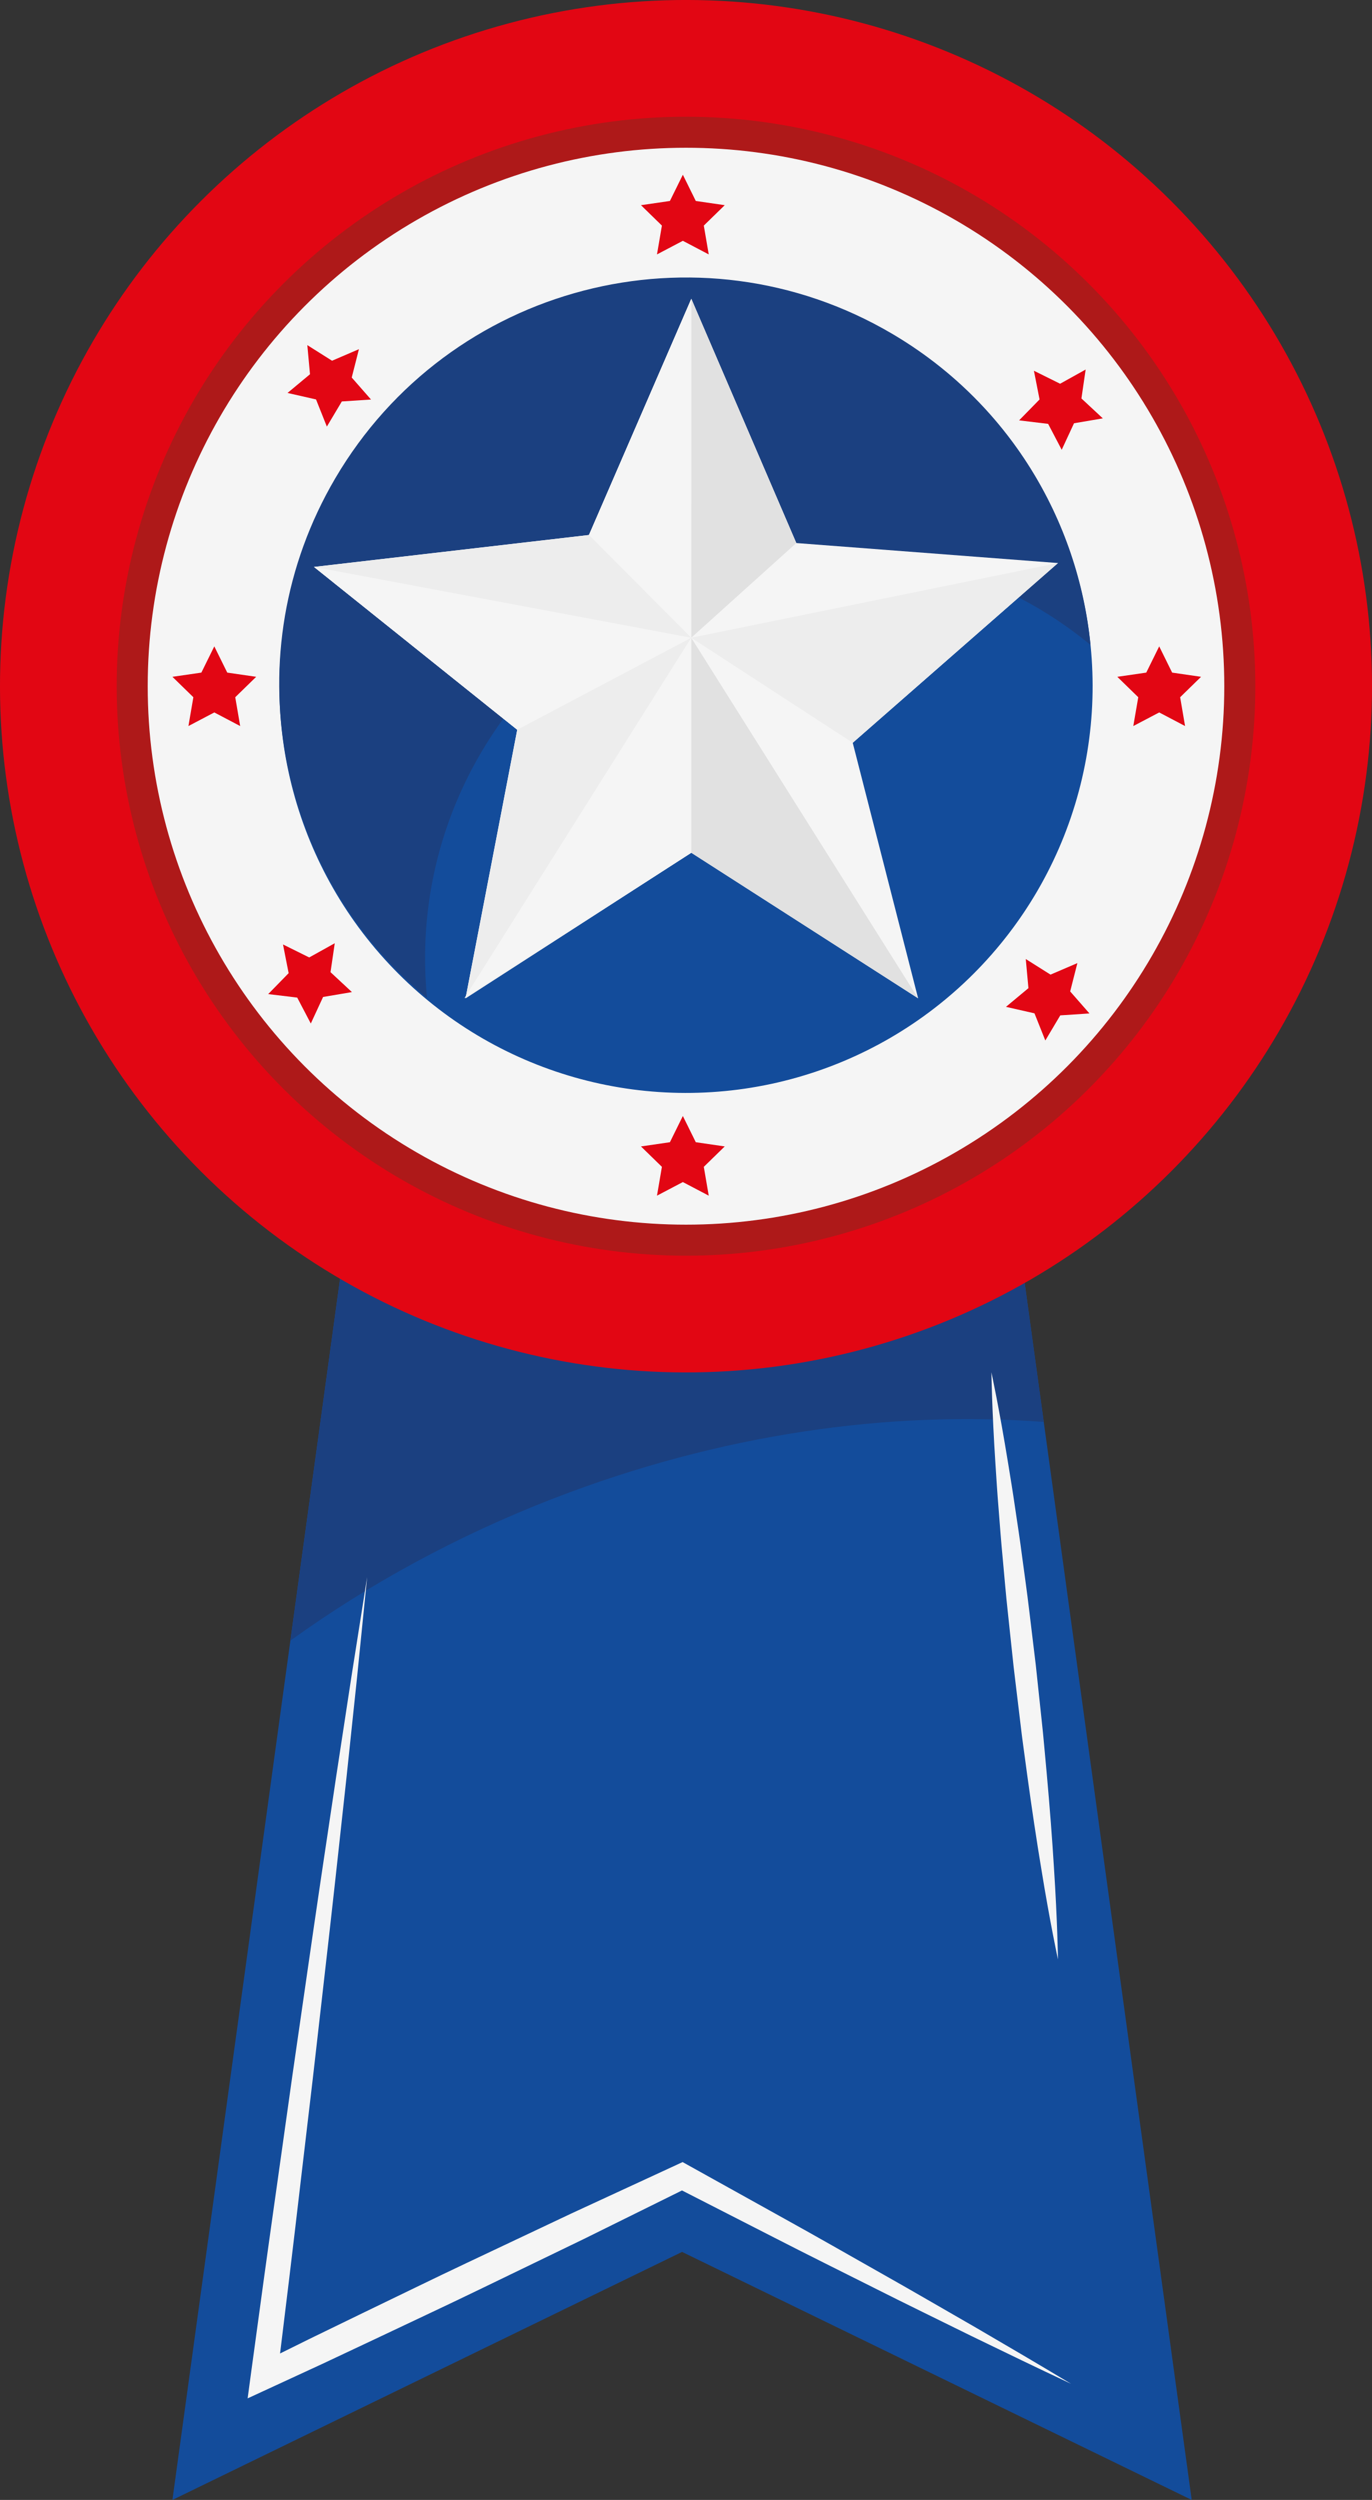 <svg xmlns="http://www.w3.org/2000/svg" width="592.9" height="1080" viewBox="0 0 592.9 1080"><rect x="0" y="0" width="592.9" height="1080" fill="#333333" stroke="none"/><g id="a"/><g id="b"><g id="c"><g id="d"><path d="M429.18 455H294.75 160.33L74.51 1080 294.75 972.85 514.99 1080 429.18 455z" fill="#134c9b"/><path d="M239.21 647.35c71.76-27.8 144.76-38.12 211.84-33.06L429.18 455H160.33l-34.85 253.79c33.7-24.32 71.87-45.23 113.73-61.45z" fill="#1b4080"/><circle cx="296.45" cy="296.45" r="296.45" transform="translate(-122.79 296.45) rotate(-45)" fill="#e20613"/><circle cx="296.45" cy="296.45" r="246.02" transform="translate(-122.79 296.45) rotate(-45)" fill="#ae1919"/><circle cx="296.45" cy="296.45" r="232.62" fill="#f5f5f5"/><circle cx="296.45" cy="296.45" r="175.71" transform="translate(-122.79 296.45) rotate(-45)" fill="#134c9b"/><path d="M184.54 431.13c-3.5-35.65 3.8-72.69 23.32-105.95 49.12-83.69 156.79-111.71 240.48-62.59 8.18 4.8 15.81 10.18 22.91 16.02-5.3-54.06-35.48-104.93-85.91-134.53-83.69-49.12-191.36-21.1-240.48 62.59-44.32 75.51-25.82 170.52 39.68 224.46z" fill="#1b4080"/><path d="M344.12 234.6 457.2 243.24 368.5 320.89 396.76 431.28 298.75 368.38 201.18 431.28 223.52 315.26 135.7 244.92 254.52 231.12 298.75 129.08 344.12 234.6z" fill="#f5f5f5"/><path d="M298.71 368.41V129.18L254.52 231.12 135.7 244.92 223.52 315.26 201.18 431.28 298.71 368.41z" fill="#ededed"/><path d="M298.71 275.51 396.76 431.28 298.71 368.41V275.51z" fill="#e1e1e1"/><path d="M298.71 275.51 200.66 431.28 298.71 368.41V275.51z" fill="#f5f5f5"/><path d="M298.71 275.51 135.7 244.92 223.52 315.26 298.71 275.51z" fill="#f5f5f5"/><path d="M298.71 275.51 457.2 243.24 368.5 320.89 298.71 275.51z" fill="#ededed"/><path d="M298.71 275.51 298.75 129.08 344.12 234.6 298.71 275.51z" fill="#e1e1e1"/><path d="M298.71 275.51 298.75 129.08 254.52 231.12 298.71 275.51z" fill="#f5f5f5"/><path d="M289.5 86.82 295.09 75.49 300.68 86.82 313.19 88.64 304.14 97.46 306.28 109.91 295.09 104.03 283.91 109.91 286.04 97.46 276.99 88.64 289.5 86.82z" fill="#e20613"/><path d="M289.5 493.45 295.09 482.12 300.68 493.45 313.19 495.27 304.14 504.09 306.28 516.54 295.09 510.66 283.91 516.54 286.04 504.09 276.99 495.27 289.5 493.45z" fill="#e20613"/><path d="M143.49 155.84 155.11 150.85 152 163.1 160.33 172.6 147.72 173.43 141.25 184.29 136.57 172.56 124.25 169.76 133.96 161.68 132.81 149.1 143.49 155.84z" fill="#e20613"/><path d="M453.97 421.05 465.58 416.07 462.47 428.31 470.8 437.82 458.19 438.65 451.73 449.5 447.04 437.77 434.72 434.97 444.43 426.89 443.28 414.31 453.97 421.05z" fill="#e20613"/><path d="M124.73 420.42 122.3 408.02 133.62 413.63 144.66 407.49 142.83 419.99 152.08 428.59 139.62 430.7 134.31 442.17 128.44 430.97 115.9 429.46 124.73 420.42z" fill="#e20613"/><path d="M449.24 172.57 446.8 160.17 458.12 165.78 469.16 159.64 467.33 172.14 476.58 180.74 464.13 182.85 458.81 194.31 452.95 183.12 440.4 181.6 449.24 172.57z" fill="#e20613"/><path d="M87.02 290.57 92.61 279.24 98.2 290.57 110.71 292.39 101.66 301.21 103.79 313.66 92.61 307.78 81.43 313.66 83.56 301.21 74.51 292.39 87.02 290.57z" fill="#e20613"/><path d="M495.35 290.57 500.94 279.24 506.53 290.57 519.03 292.39 509.99 301.21 512.12 313.66 500.94 307.78 489.75 313.66 491.89 301.21 482.84 292.39 495.35 290.57z" fill="#e20613"/><path d="M158.66 681.33l-4.36 43.31-4.57 43.28c-3.12 28.85-6.28 57.69-9.59 86.51l-4.93 43.24-5.09 43.22c-3.34 28.82-6.83 57.62-10.38 86.41l-8.15-5.9 22.44-11.1 22.52-10.94c15.04-7.23 30.01-14.6 45.11-21.73l45.27-21.39 45.46-21 2.59-1.2 2.35 1.31 41.64 23.15c13.9 7.68 27.67 15.59 41.5 23.4 13.84 7.78 27.56 15.81 41.34 23.71 13.73 8 27.43 16.04 41.06 24.23-14.39-6.76-28.7-13.66-42.99-20.61-14.24-7.04-28.54-13.96-42.72-21.12-14.19-7.13-28.43-14.17-42.56-21.43l-42.42-21.68 4.94.11-44.89 22.19-45.07 21.8c-15.02 7.28-30.16 14.3-45.23 21.47l-22.65 10.66-22.73 10.49-9.54 4.4 1.39-10.3c3.88-28.75 7.83-57.49 11.91-86.21l6.06-43.09 6.22-43.07c4.12-28.72 8.39-57.41 12.71-86.11l6.57-43.02 6.79-43z" fill="#f5f5f5"/><path d="M428.44 592.9s3.39 15.67 7.22 39.32c.97 5.91 2.02 12.31 3 19.1 1 6.78 2.12 13.93 3.07 21.35.97 7.42 2.11 15.06 3.01 22.86.94 7.8 1.89 15.71 2.85 23.63.84 7.93 1.69 15.86 2.52 23.67.88 7.8 1.47 15.51 2.19 22.95 1.35 14.9 2.41 28.83 3.14 40.78 1.56 23.9 1.75 39.94 1.75 39.94.0.0-3.4-15.67-7.23-39.32-1.96-11.82-4.05-25.63-6.07-40.45-.96-7.42-2.12-15.06-3-22.86-.94-7.8-1.89-15.71-2.84-23.63-.84-7.93-1.69-15.86-2.52-23.67-.87-7.8-1.47-15.51-2.18-22.96-.73-7.44-1.25-14.66-1.79-21.5-.57-6.83-.98-13.31-1.36-19.29-1.56-23.9-1.77-39.94-1.77-39.94z" fill="#f5f5f5"/></g></g></g></svg>